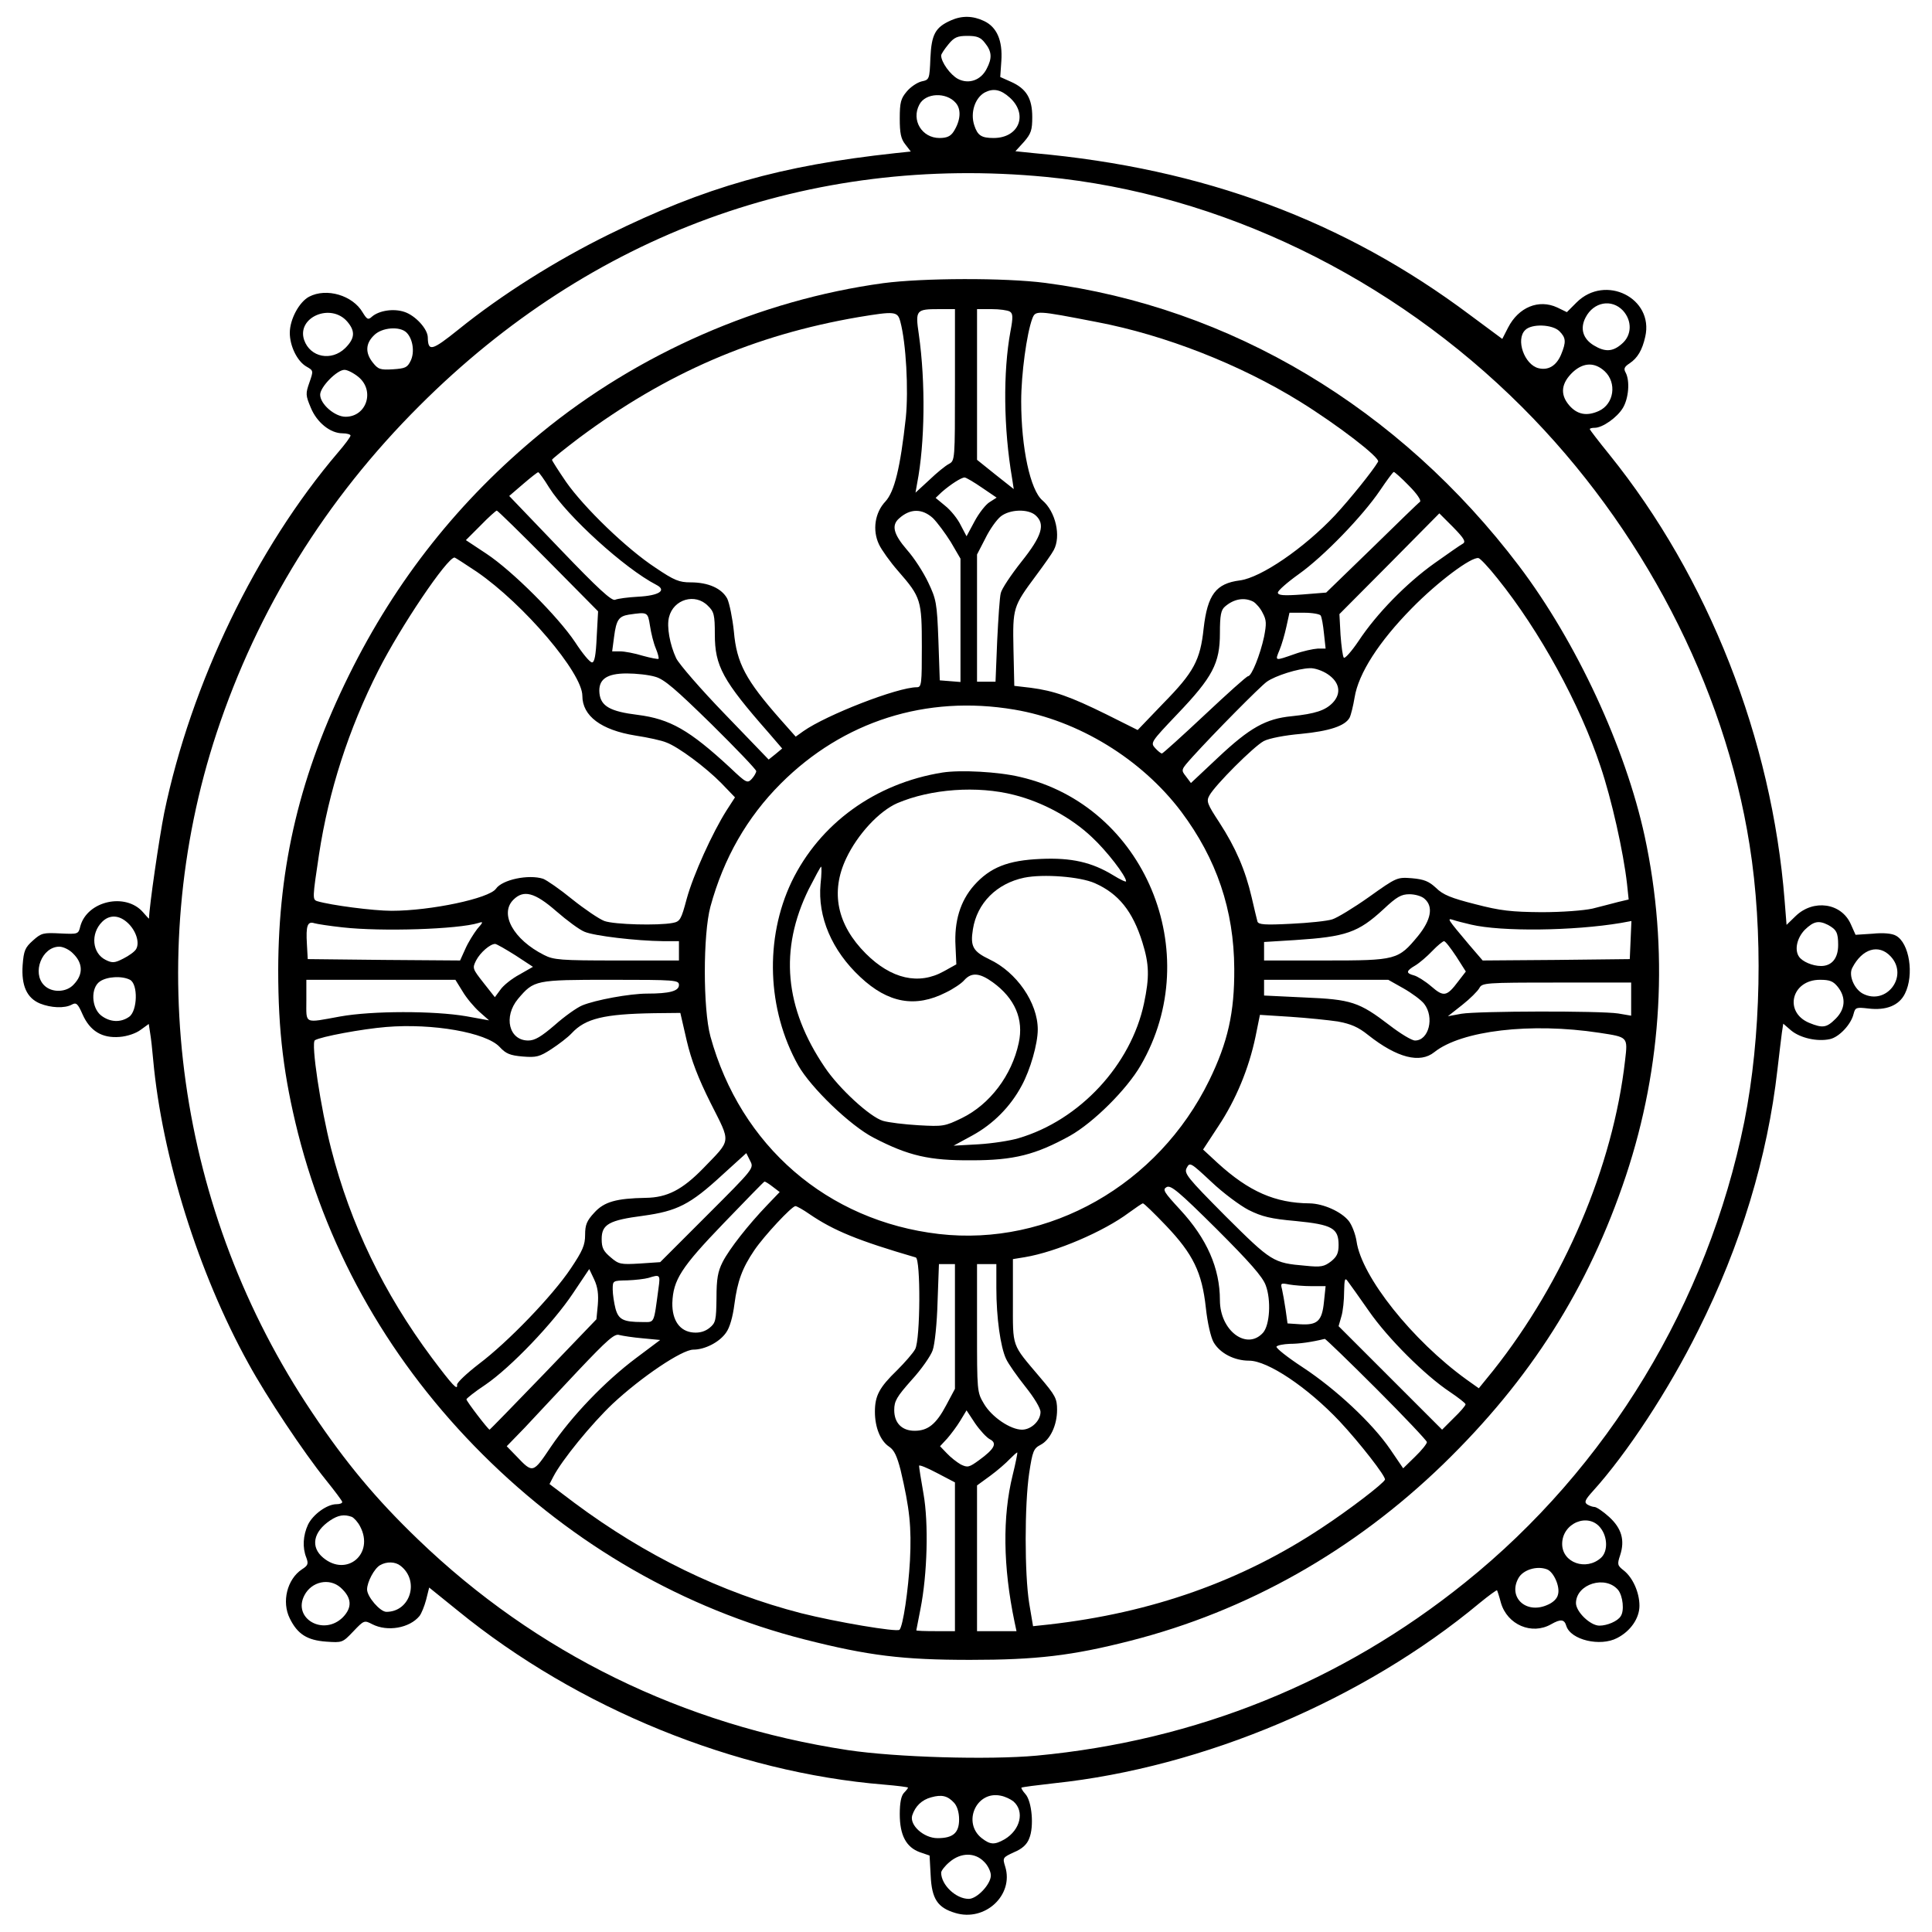 <svg xmlns="http://www.w3.org/2000/svg" width="933.333" height="933.333" preserveAspectRatio="xMidYMid meet" version="1.0" viewBox="0 0 700 700"><g fill="#000" stroke="none"><path d="M3445 6926 c-56 -25 -70 -50 -74 -136 -3 -78 -4 -79 -32 -85 -16 -4 -40 -20 -54 -37 -21 -25 -25 -39 -25 -97 0 -53 4 -74 20 -94 l20 -26 -57 -6 c-415 -45 -687 -122 -1038 -295 -191 -94 -388 -218 -544 -344 -96 -77 -110 -81 -111 -29 0 31 -45 80 -85 93 -39 13 -91 5 -117 -17 -14 -13 -18 -11 -34 15 -36 62 -131 90 -194 57 -36 -19 -70 -82 -70 -131 0 -48 27 -103 60 -122 26 -15 26 -15 11 -58 -14 -40 -14 -46 5 -91 22 -54 71 -93 115 -93 16 0 29 -4 29 -8 0 -5 -20 -32 -45 -61 -297 -348 -533 -838 -630 -1306 -18 -90 -55 -344 -55 -383 0 -2 -10 9 -22 23 -63 72 -202 41 -227 -51 -7 -29 -8 -29 -73 -26 -61 3 -68 2 -99 -26 -28 -25 -33 -36 -37 -89 -5 -74 15 -119 63 -139 40 -16 89 -18 115 -4 16 9 22 4 39 -35 27 -61 71 -87 134 -82 28 2 60 13 77 26 l29 21 5 -33 c3 -17 8 -61 11 -97 32 -351 164 -773 345 -1100 66 -121 201 -323 279 -420 33 -41 61 -78 61 -82 0 -5 -10 -8 -21 -8 -34 0 -85 -37 -103 -74 -18 -39 -21 -83 -6 -120 8 -22 6 -28 -16 -42 -54 -36 -74 -118 -44 -178 28 -57 63 -79 132 -84 58 -4 59 -4 98 37 39 41 40 41 69 26 55 -28 135 -14 171 30 7 9 18 36 24 59 l11 44 104 -84 c434 -354 1005 -586 1544 -630 48 -4 87 -9 87 -11 0 -2 -7 -11 -15 -19 -10 -11 -15 -36 -15 -77 0 -76 23 -120 73 -138 l35 -12 4 -73 c4 -84 25 -116 89 -135 108 -33 213 65 181 168 -10 32 -9 33 32 52 29 12 47 28 55 50 18 42 10 135 -14 161 -10 11 -16 22 -14 23 2 2 56 9 119 16 540 57 1121 303 1541 653 33 27 62 48 63 46 1 -1 8 -22 14 -45 23 -80 112 -118 182 -78 35 20 48 18 55 -6 16 -51 123 -76 184 -44 49 25 81 72 81 117 0 48 -24 102 -57 128 -23 18 -24 22 -13 55 18 55 5 98 -40 139 -22 20 -46 36 -53 36 -6 0 -18 4 -26 9 -12 8 -8 17 20 48 124 137 275 367 382 583 154 307 251 627 287 945 6 55 14 115 16 133 l5 33 29 -25 c33 -27 94 -41 140 -31 33 7 77 53 86 92 6 23 10 24 53 19 65 -8 112 11 133 54 34 68 16 184 -33 210 -14 8 -46 11 -84 7 l-62 -4 -17 38 c-34 78 -136 92 -200 30 l-33 -32 -7 88 c-46 585 -276 1171 -635 1616 -39 48 -71 90 -71 92 0 3 8 5 18 5 28 0 81 37 102 72 21 35 26 98 10 128 -8 14 -5 21 15 34 28 19 45 47 56 96 32 140 -145 228 -249 124 l-35 -35 -35 17 c-67 31 -140 1 -178 -73 l-21 -41 -116 86 c-456 342 -966 532 -1580 587 l-68 7 31 34 c26 30 30 43 30 90 0 67 -21 103 -78 128 l-38 17 4 58 c5 74 -16 123 -63 145 -40 19 -80 20 -120 2z m124 -82 c25 -31 26 -55 6 -93 -21 -42 -65 -57 -104 -37 -28 15 -61 61 -61 85 0 5 12 23 26 40 21 26 33 31 69 31 35 0 48 -5 64 -26z m90 -198 c67 -61 33 -146 -59 -146 -44 0 -58 9 -70 46 -15 45 2 99 38 119 31 16 58 11 91 -19z m-196 -19 c21 -24 17 -65 -8 -104 -11 -17 -25 -23 -51 -23 -64 0 -103 65 -73 121 22 43 98 46 132 6z m327 -268 c631 -61 1253 -362 1725 -834 434 -434 733 -1009 824 -1586 50 -312 42 -697 -19 -1003 -133 -657 -495 -1255 -1012 -1670 -447 -360 -975 -573 -1552 -627 -175 -16 -510 -6 -684 20 -597 91 -1129 351 -1557 763 -152 146 -262 278 -384 460 -489 728 -617 1642 -346 2463 148 447 395 846 735 1185 622 622 1415 911 2270 829z m2090 -484 c34 -37 33 -90 -4 -121 -33 -29 -61 -30 -102 -5 -39 24 -50 61 -29 101 29 56 94 68 135 25z m-4622 -40 c30 -35 28 -61 -7 -96 -50 -49 -127 -34 -149 29 -28 82 96 136 156 67z m4392 -35 c24 -24 25 -39 6 -85 -17 -40 -46 -58 -82 -49 -51 13 -83 104 -48 138 23 24 99 21 124 -4z m-4177 -5 c23 -23 30 -71 15 -102 -12 -25 -20 -28 -64 -31 -46 -3 -54 0 -73 24 -28 35 -27 69 4 99 28 29 94 34 118 10z m4341 -140 c45 -42 34 -119 -21 -144 -44 -20 -79 -13 -108 21 -34 40 -28 81 15 121 38 34 78 35 114 2z m-4515 -21 c60 -50 29 -144 -47 -144 -39 0 -92 46 -92 80 0 28 61 90 88 90 11 0 34 -12 51 -26z m-836 -1978 c30 -28 44 -72 30 -95 -5 -9 -26 -24 -46 -34 -31 -16 -40 -17 -64 -5 -49 24 -56 95 -13 138 27 27 62 25 93 -4z m6160 -7 c31 -17 37 -28 37 -73 0 -48 -23 -76 -62 -76 -31 0 -68 16 -80 34 -17 25 -7 68 21 97 32 31 50 35 84 18z m-6358 -104 c36 -35 37 -76 2 -112 -26 -29 -79 -31 -107 -3 -45 45 -8 140 55 140 14 0 37 -11 50 -25z m6585 -10 c67 -71 -15 -180 -101 -135 -31 17 -52 66 -38 93 36 70 96 88 139 42z m-6379 -85 c30 -16 27 -113 -3 -134 -31 -22 -70 -20 -102 5 -35 28 -38 100 -4 123 26 18 80 21 109 6z m6188 -26 c30 -38 27 -80 -8 -115 -33 -33 -47 -35 -96 -15 -93 39 -64 156 39 156 36 0 48 -5 65 -26z m-5384 -1920 c8 -4 22 -19 30 -35 52 -99 -49 -184 -134 -113 -47 39 -36 94 25 135 30 20 51 23 79 13z m4524 -40 c26 -33 27 -85 2 -108 -54 -49 -141 -18 -141 50 0 76 95 115 139 58z m-4348 -137 c70 -54 36 -167 -51 -167 -23 0 -70 55 -70 81 0 27 26 76 47 88 24 14 55 13 74 -2z m4154 -13 c24 -9 48 -62 40 -91 -3 -15 -18 -30 -41 -39 -76 -32 -140 29 -103 97 16 31 67 47 104 33z m-4371 -66 c41 -37 43 -72 8 -108 -70 -69 -183 -4 -139 80 26 50 90 64 131 28z m4629 -9 c17 -22 23 -75 9 -95 -11 -18 -49 -34 -77 -34 -33 0 -85 50 -85 82 1 69 107 102 153 47z m-2406 -771 c11 -12 18 -35 18 -60 0 -49 -22 -68 -78 -68 -50 0 -102 47 -92 82 11 34 35 57 69 66 39 11 60 5 83 -20z m215 5 c41 -36 25 -103 -32 -137 -37 -21 -52 -20 -83 4 -71 56 -20 172 68 154 17 -3 37 -13 47 -21z m-107 -218 c14 -13 25 -36 25 -50 0 -32 -50 -85 -80 -85 -47 0 -100 51 -100 95 0 7 14 25 31 39 40 34 91 35 124 1z" transform="translate(0,700) scale(0.1,-0.1)"/><path d="M3200 5974 c-446 -61 -888 -254 -1240 -543 -296 -243 -525 -532 -695 -876 -177 -358 -256 -687 -257 -1070 0 -221 20 -385 72 -592 112 -439 339 -834 669 -1163 331 -330 731 -559 1166 -670 232 -59 356 -74 600 -74 239 0 369 15 580 69 424 108 810 326 1134 640 316 307 526 637 662 1045 132 397 156 821 68 1230 -70 322 -247 704 -455 979 -434 573 -1045 938 -1717 1026 -147 19 -443 18 -587 -1z m260 -369 c0 -272 0 -274 -22 -286 -12 -6 -44 -32 -71 -58 l-50 -46 6 34 c28 144 31 365 6 540 -13 88 -10 91 74 91 l57 0 0 -275z m199 266 c11 -7 12 -20 2 -72 -27 -147 -25 -351 6 -532 l6 -39 -67 53 -66 53 0 273 0 273 53 0 c28 0 58 -4 66 -9z m-397 -36 c21 -78 30 -247 20 -348 -20 -182 -41 -268 -74 -304 -38 -40 -48 -104 -23 -156 9 -19 40 -63 70 -97 82 -94 85 -105 85 -274 0 -134 -1 -146 -18 -146 -70 0 -327 -100 -411 -159 l-28 -20 -55 62 c-126 143 -159 204 -169 319 -5 48 -16 102 -24 119 -20 37 -68 59 -133 59 -41 0 -59 7 -127 53 -104 68 -259 218 -324 311 -28 41 -51 77 -51 80 0 3 45 39 99 80 316 235 633 372 1011 437 133 22 142 21 152 -16z m713 -2 c246 -47 517 -153 735 -288 137 -85 292 -204 283 -218 -19 -33 -103 -137 -156 -194 -112 -119 -268 -226 -345 -236 -86 -11 -117 -51 -131 -174 -12 -115 -36 -159 -145 -270 l-94 -98 -114 57 c-130 64 -189 85 -273 96 l-60 7 -3 132 c-3 151 -2 155 82 268 29 39 58 80 64 92 27 50 7 139 -41 180 -44 37 -77 190 -77 359 0 99 20 245 40 299 12 31 13 31 235 -12z m-1985 -600 c65 -103 272 -292 388 -352 39 -20 10 -39 -66 -43 -37 -2 -74 -7 -83 -11 -12 -6 -62 40 -200 184 l-184 192 50 43 c28 24 52 43 55 43 3 0 21 -25 40 -56z m3115 7 c29 -29 45 -53 40 -58 -6 -4 -84 -80 -175 -169 l-165 -160 -87 -7 c-69 -5 -88 -3 -88 7 0 7 34 37 76 67 90 64 231 210 294 303 25 37 47 67 50 67 3 0 28 -22 55 -50z m-1547 -7 l53 -36 -25 -16 c-14 -8 -39 -40 -55 -70 l-29 -54 -21 40 c-11 23 -36 54 -56 70 l-35 29 22 21 c32 28 71 53 83 53 5 0 34 -17 63 -37z m-1572 -265 l181 -183 -5 -92 c-3 -68 -8 -93 -17 -93 -8 0 -35 33 -61 73 -62 93 -228 259 -322 321 l-74 49 53 53 c29 30 56 54 59 54 3 0 87 -82 186 -182z m1394 155 c16 -16 45 -55 65 -87 l35 -60 0 -224 0 -223 -37 3 -38 3 -5 145 c-5 136 -8 149 -37 210 -17 36 -51 89 -77 118 -49 57 -57 89 -28 114 40 36 83 36 122 1z m372 10 c36 -32 24 -74 -51 -168 -38 -48 -72 -99 -75 -114 -4 -14 -9 -92 -13 -173 l-6 -148 -33 0 -34 0 0 230 0 231 30 58 c16 33 41 68 56 80 33 26 99 28 126 4z m1548 -103 c-8 -4 -55 -37 -103 -71 -101 -72 -209 -182 -275 -282 -25 -37 -49 -64 -53 -60 -4 4 -9 42 -12 83 l-4 75 181 182 181 183 50 -50 c40 -41 47 -53 35 -60z m-3572 -102 c170 -117 382 -366 382 -449 0 -73 68 -124 192 -144 46 -7 96 -18 112 -25 44 -16 144 -91 200 -148 l49 -51 -31 -48 c-50 -79 -120 -232 -144 -320 -20 -75 -24 -82 -51 -87 -52 -10 -211 -6 -247 7 -19 7 -72 43 -117 79 -44 36 -92 69 -105 74 -53 17 -148 -3 -171 -36 -24 -35 -236 -80 -378 -80 -66 0 -220 20 -270 35 -17 6 -17 11 7 170 35 229 107 453 215 666 80 158 249 409 276 409 2 0 39 -24 81 -52z m3697 -23 c154 -191 300 -458 374 -682 40 -118 83 -310 96 -425 l6 -57 -38 -9 c-21 -6 -63 -16 -93 -24 -32 -7 -109 -13 -185 -13 -109 1 -148 5 -240 29 -87 22 -117 34 -142 59 -26 24 -43 31 -87 35 -54 4 -55 4 -156 -68 -55 -39 -116 -76 -133 -81 -18 -6 -85 -13 -149 -16 -96 -5 -118 -3 -122 8 -2 8 -12 48 -21 88 -23 99 -58 180 -117 271 -44 67 -48 77 -36 98 20 37 161 178 197 197 19 10 76 21 134 26 104 10 161 29 177 59 5 10 13 43 18 73 14 87 88 202 207 323 95 97 216 187 242 182 7 -2 37 -34 68 -73z m-2860 -100 c22 -21 25 -33 25 -103 0 -115 28 -167 195 -357 l49 -57 -24 -20 -25 -20 -158 164 c-88 91 -166 181 -177 203 -23 49 -35 115 -26 149 16 65 95 88 141 41z m1976 15 c10 -6 26 -24 34 -41 14 -26 14 -39 5 -86 -14 -65 -45 -143 -58 -143 -5 0 -75 -63 -157 -140 -82 -77 -152 -140 -155 -140 -4 0 -15 9 -25 20 -17 19 -15 22 81 123 128 134 154 184 154 293 0 65 4 84 18 96 32 28 70 35 103 18z m-2186 -87 c4 -27 13 -63 21 -82 8 -19 12 -36 10 -38 -2 -2 -28 3 -57 11 -29 9 -66 16 -82 16 l-29 0 7 53 c8 61 17 74 53 80 69 10 69 10 77 -40z m2430 37 c4 -6 9 -35 12 -65 l6 -55 -29 0 c-16 -1 -54 -9 -84 -20 -72 -25 -71 -26 -54 15 8 19 19 57 25 85 l11 50 53 0 c30 0 57 -5 60 -10z m26 -213 c43 -29 50 -69 18 -103 -27 -28 -63 -40 -149 -49 -94 -9 -152 -42 -266 -149 l-99 -93 -18 24 c-19 24 -18 24 24 71 77 85 244 254 269 272 31 22 114 48 156 49 17 1 46 -9 65 -22z m-2437 -9 c33 -9 74 -45 204 -172 89 -88 162 -164 162 -170 0 -5 -7 -18 -16 -28 -16 -17 -20 -15 -78 40 -148 137 -218 177 -336 192 -98 12 -133 31 -138 78 -5 50 25 72 99 72 34 0 80 -5 103 -12z m1301 -119 c232 -39 461 -179 605 -370 128 -171 191 -356 192 -569 1 -158 -23 -266 -91 -405 -185 -378 -580 -602 -979 -556 -404 47 -719 319 -828 716 -27 100 -27 369 0 470 48 176 133 324 255 446 226 226 527 322 846 268z m-1660 -730 c39 -34 85 -68 103 -75 35 -15 188 -33 285 -34 l57 0 0 -35 0 -35 -225 0 c-204 0 -229 2 -264 20 -111 56 -162 149 -111 200 37 37 77 27 155 -41z m3147 44 c32 -28 23 -76 -24 -134 -72 -87 -78 -89 -335 -89 l-223 0 0 34 0 33 113 7 c184 12 228 27 320 112 48 45 64 54 94 54 20 0 45 -7 55 -17z m168 -93 c110 -26 370 -23 543 6 l38 7 -3 -69 -3 -69 -266 -3 -267 -2 -49 57 c-80 95 -81 97 -58 90 11 -4 40 -11 65 -17z m-4089 -10 c142 -16 419 -7 493 16 18 6 17 3 -5 -22 -13 -17 -33 -49 -43 -72 l-19 -42 -276 2 -276 3 -3 54 c-4 67 2 84 27 76 10 -3 56 -10 102 -15z m4035 -105 l35 -55 -27 -35 c-42 -56 -53 -58 -98 -19 -22 19 -51 37 -63 40 -30 8 -29 16 5 36 15 9 43 33 61 52 19 20 39 36 43 36 5 0 24 -25 44 -55z m-3409 4 l64 -42 -49 -28 c-28 -15 -59 -40 -69 -55 l-20 -27 -41 52 c-40 51 -41 53 -27 81 15 29 51 60 69 60 5 0 38 -19 73 -41z m-191 -131 c14 -24 42 -57 61 -74 l35 -31 -83 15 c-117 20 -341 20 -457 -1 -132 -24 -122 -29 -122 58 l0 75 270 0 270 0 26 -42z m784 23 c0 -22 -35 -31 -115 -31 -63 0 -188 -23 -236 -43 -19 -8 -63 -39 -99 -71 -49 -42 -72 -56 -96 -56 -70 0 -91 86 -37 151 58 68 61 69 336 69 235 0 247 -1 247 -19z m2625 -12 c30 -17 64 -42 75 -56 38 -49 17 -133 -33 -133 -12 0 -53 25 -92 55 -111 85 -139 94 -309 101 l-146 7 0 29 0 28 225 0 225 0 55 -31z m825 -39 l0 -60 -47 8 c-66 10 -507 9 -568 -1 l-49 -9 52 41 c28 22 56 50 62 61 10 19 21 20 280 20 l270 0 0 -60z m-3422 -150 c17 -72 41 -135 87 -227 74 -147 76 -129 -27 -236 -76 -78 -131 -106 -208 -107 -107 -2 -151 -14 -187 -54 -27 -29 -33 -44 -33 -80 0 -37 -9 -58 -52 -122 -66 -99 -228 -267 -333 -346 -44 -34 -79 -67 -79 -75 3 -23 -16 -3 -91 97 -175 235 -295 484 -365 757 -38 147 -74 385 -59 394 21 13 172 41 258 48 169 14 362 -20 411 -72 23 -25 38 -31 84 -35 49 -4 61 -1 104 27 26 17 59 42 73 57 50 54 117 70 299 73 l95 1 23 -100z m2359 69 c48 -9 74 -20 110 -49 105 -83 188 -104 240 -62 98 78 349 108 598 70 104 -16 103 -14 93 -100 -44 -386 -221 -800 -478 -1124 l-52 -64 -45 32 c-195 141 -380 372 -398 501 -4 26 -17 59 -28 73 -27 34 -92 63 -142 64 -125 1 -220 43 -333 146 l-53 49 55 84 c64 96 111 210 135 325 l16 79 110 -7 c61 -4 138 -12 172 -17z m-2285 -702 l-170 -170 -74 -5 c-69 -4 -76 -3 -106 23 -26 22 -32 34 -32 66 0 53 27 68 150 84 123 17 170 40 287 148 l87 79 14 -28 c14 -27 14 -27 -156 -197z m1962 19 c48 -24 80 -32 171 -40 132 -13 155 -26 155 -87 0 -29 -6 -42 -27 -59 -25 -19 -36 -22 -93 -16 -117 10 -123 14 -289 179 -141 142 -152 156 -141 176 11 21 14 19 89 -51 42 -40 104 -86 135 -102z m-1724 84 l25 -19 -46 -48 c-67 -70 -136 -157 -161 -206 -17 -34 -22 -60 -22 -130 -1 -81 -3 -90 -25 -108 -16 -13 -36 -19 -59 -17 -49 4 -77 44 -76 107 3 84 32 129 186 289 79 82 145 150 148 151 3 0 16 -8 30 -19z m1786 -357 c20 -53 15 -144 -10 -172 -59 -65 -156 8 -156 118 0 116 -47 223 -144 328 -59 64 -65 73 -49 82 15 8 43 -15 181 -152 119 -119 167 -173 178 -204z m-361 216 c98 -103 130 -169 144 -297 6 -56 18 -107 28 -125 23 -40 75 -67 129 -67 67 0 211 -96 328 -220 72 -77 168 -200 164 -211 -5 -14 -132 -111 -228 -174 -290 -193 -617 -309 -991 -351 l-56 -6 -14 83 c-17 106 -17 357 0 472 12 79 16 89 41 102 35 18 60 71 60 127 0 41 -6 52 -63 119 -103 122 -97 104 -97 275 l0 152 43 7 c114 19 286 93 377 161 25 18 48 34 51 34 4 0 41 -36 84 -81z m-1292 42 c88 -60 176 -96 385 -157 18 -5 17 -296 -2 -332 -8 -15 -38 -49 -66 -77 -64 -62 -80 -92 -80 -150 0 -57 20 -106 52 -127 18 -12 28 -34 41 -84 33 -140 40 -207 34 -328 -6 -107 -25 -238 -38 -251 -10 -9 -229 28 -356 60 -291 75 -564 208 -822 400 l-90 68 14 27 c31 60 138 191 215 264 104 97 251 196 292 196 42 0 95 27 119 62 13 18 24 56 30 103 11 83 28 130 72 195 36 53 136 160 149 160 5 0 28 -13 51 -29z m527 -407 l0 -226 -32 -60 c-36 -68 -66 -92 -114 -92 -46 0 -74 28 -74 75 0 33 9 48 63 109 35 38 69 87 76 107 8 21 16 100 18 176 l5 137 29 0 29 0 0 -226z m150 139 c0 -107 15 -213 35 -256 8 -18 40 -63 70 -101 32 -40 55 -78 55 -92 0 -32 -34 -64 -67 -64 -42 0 -110 46 -138 94 -25 42 -25 45 -25 274 l0 232 35 0 35 0 0 -87z m-1444 -61 l-5 -52 -192 -200 c-106 -110 -194 -200 -195 -200 -5 0 -84 103 -84 110 0 3 31 28 69 53 92 63 245 223 317 331 l59 88 18 -38 c13 -28 16 -54 13 -92z m220 61 c-18 -133 -13 -123 -59 -123 -69 0 -86 9 -97 49 -5 20 -10 51 -10 69 0 32 0 32 53 33 28 1 63 5 77 9 41 13 43 12 36 -37z m2573 -82 c69 -100 205 -235 294 -294 31 -21 57 -41 57 -45 0 -5 -19 -27 -43 -50 l-42 -42 -188 188 -187 187 10 35 c6 19 10 60 10 90 1 46 3 52 13 38 7 -9 41 -57 76 -107z m-206 89 l50 0 -6 -57 c-7 -70 -24 -85 -87 -81 l-45 3 -7 50 c-4 27 -10 61 -13 74 -6 22 -4 23 26 17 17 -3 54 -6 82 -6z m-2424 -189 l63 -6 -88 -66 c-112 -84 -232 -209 -308 -321 -65 -97 -65 -97 -125 -34 l-35 36 65 67 c35 38 122 130 193 206 108 114 133 136 150 130 12 -3 50 -9 85 -12z m2658 -183 c101 -101 183 -188 183 -193 0 -6 -19 -30 -43 -53 l-43 -42 -47 69 c-65 95 -197 218 -317 297 -55 36 -98 70 -95 75 4 5 25 9 48 10 34 0 78 6 127 18 3 0 87 -81 187 -181z m-1400 -183 c27 -14 16 -35 -39 -75 -37 -27 -42 -28 -67 -16 -14 8 -37 26 -50 40 l-25 26 26 28 c13 15 35 44 47 64 l23 38 31 -47 c18 -26 42 -52 54 -58z m82 -130 c-37 -150 -35 -331 7 -532 l7 -33 -72 0 -71 0 0 264 0 264 48 35 c26 19 58 47 71 61 14 14 26 25 27 23 1 -1 -6 -38 -17 -82z m-209 -296 l0 -269 -70 0 c-38 0 -70 1 -70 3 0 1 7 36 15 77 25 126 30 311 11 418 -9 50 -16 96 -16 101 0 5 29 -7 65 -26 l65 -34 0 -270z" transform="translate(0,700) scale(0.1,-0.1)"/><path d="M3415 4201 c-244 -39 -445 -185 -547 -396 -98 -206 -89 -463 24 -665 46 -81 188 -218 273 -262 127 -66 202 -83 355 -82 154 0 232 20 357 89 85 48 205 167 256 255 237 408 14 941 -437 1045 -79 19 -216 26 -281 16z m259 -81 c103 -26 207 -82 282 -153 54 -50 124 -141 124 -160 0 -4 -21 6 -47 22 -77 47 -151 64 -262 59 -120 -5 -184 -31 -242 -96 -50 -57 -72 -130 -67 -220 l3 -66 -45 -25 c-91 -51 -191 -28 -283 64 -104 104 -129 223 -71 345 41 87 119 171 185 200 122 52 290 64 423 30z m-701 -323 c-11 -119 41 -241 144 -337 101 -95 200 -112 310 -56 27 13 57 33 67 45 26 29 56 26 103 -8 80 -58 113 -134 94 -220 -25 -117 -104 -222 -206 -272 -62 -30 -68 -31 -157 -26 -51 3 -109 10 -129 16 -47 14 -159 117 -210 193 -147 216 -166 428 -59 646 23 45 43 82 45 82 2 0 2 -28 -2 -63z m994 3 c86 -38 137 -102 172 -214 25 -80 26 -126 6 -221 -47 -223 -233 -424 -455 -489 -30 -9 -95 -19 -145 -22 l-90 -5 68 37 c75 41 138 104 179 181 31 57 58 151 58 203 0 97 -77 208 -175 254 -60 29 -70 47 -60 109 15 95 86 166 186 187 69 14 202 4 256 -20z" transform="translate(0,700) scale(0.1,-0.1)"/></g></svg>